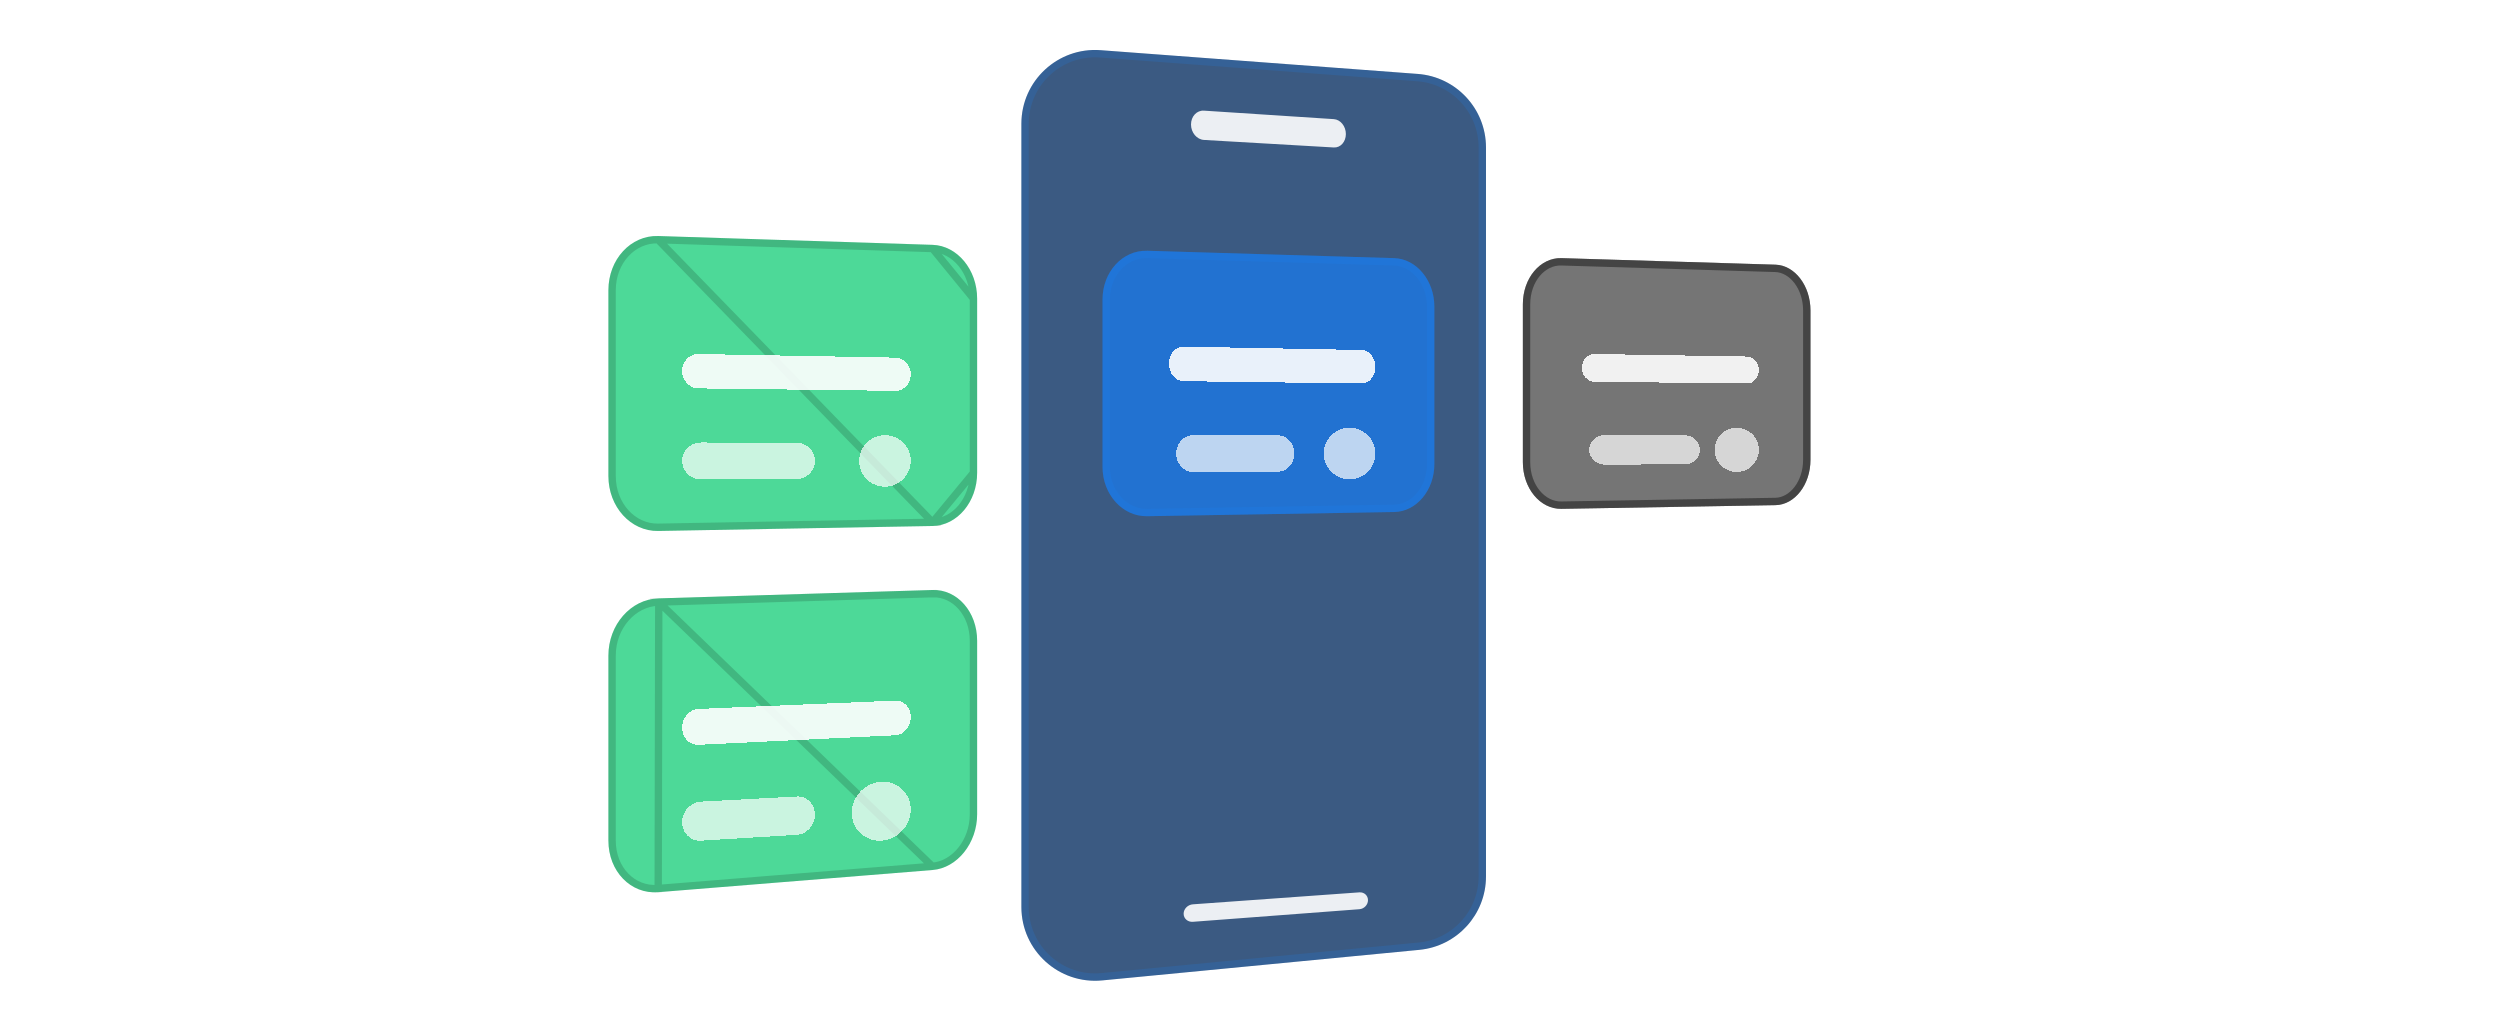 <svg width="339" height="140" viewBox="0 0 339 140" fill="none" xmlns="http://www.w3.org/2000/svg">
	<path d="M138.5 16.777C138.5 10.96 143.446 6.37 149.247 6.805L192.247 10.024C197.465 10.414 201.5 14.762 201.5 19.996V118.846C201.5 123.998 197.587 128.306 192.459 128.8L149.459 132.944C143.585 133.51 138.5 128.892 138.5 122.99V16.777Z" fill="#0A3163" fill-opacity="0.8"/>
	<path d="M149.209 7.303L192.209 10.522C197.167 10.893 201 15.024 201 19.996V118.846C201 123.74 197.282 127.833 192.411 128.303L149.411 132.446C143.83 132.984 139 128.597 139 122.99V16.777C139 11.251 143.699 6.891 149.209 7.303Z" stroke="#1587FA" stroke-opacity="0.16"/>
	<path d="M163.257 15.004L180.867 16.154C181.771 16.214 182.5 17.12 182.5 18.177C182.5 19.234 181.771 20.051 180.867 19.997L163.257 18.976C162.289 18.919 161.5 17.98 161.5 16.881C161.5 15.781 162.287 14.939 163.257 15.004Z" fill="white" fill-opacity="0.9"/>
	<path d="M161.755 122.626L184.334 121.003C184.978 120.958 185.5 121.43 185.5 122.061C185.5 122.69 184.978 123.242 184.334 123.29L161.755 124.996C161.063 125.049 160.5 124.559 160.5 123.903C160.5 123.247 161.063 122.677 161.755 122.626Z" fill="white" fill-opacity="0.9"/>
	<path d="M155.551 34.002C155.551 34.001 155.552 34 155.553 34L189.049 35.003C192.071 35.094 194.5 38.035 194.5 41.574V62.933C194.5 66.472 192.071 69.382 189.049 69.431L155.551 69.999C152.221 70.056 149.5 67.055 149.5 63.3V40.624C149.5 36.866 152.22 33.903 155.549 34.004C155.551 34.004 155.551 34.003 155.551 34.002V34.002Z" fill="#1B79E6" fill-opacity="0.78"/>
	<path d="M189.041 68.931L189.04 68.931L155.543 69.499C152.547 69.55 150 66.832 150 63.3V40.624C150 37.09 152.542 34.413 155.534 34.504C155.555 34.504 155.576 34.504 155.596 34.502L189.034 35.503C189.034 35.503 189.034 35.503 189.034 35.503C191.716 35.584 194 38.229 194 41.574V62.933C194 66.276 191.718 68.888 189.041 68.931Z" stroke="#1587FA" stroke-opacity="0.16"/>
	<path d="M211.725 35.002L240.758 35.891C243.383 35.971 245.5 38.752 245.5 42.108V62.345C245.5 65.697 243.387 68.452 240.758 68.498L211.725 68.999C208.847 69.049 206.5 66.214 206.5 62.667V41.265C206.5 37.718 208.851 34.918 211.725 35.002Z" fill="#404040" fill-opacity="0.72"/>
	<path d="M211.711 35.502L240.743 36.39C242.994 36.459 245 38.906 245 42.108V62.345C245 65.544 243 67.958 240.749 67.998L211.717 68.499C209.211 68.543 207 66.038 207 62.667V41.265C207 37.896 209.212 35.429 211.71 35.502C211.71 35.502 211.71 35.502 211.711 35.502Z" stroke="#2A2A2A" stroke-opacity="0.64"/>
	<path d="M89.252 32.003L126.469 33.201C129.812 33.311 132.5 36.57 132.5 40.486V64.122C132.5 68.037 129.812 71.261 126.469 71.324L89.252 71.999C85.539 72.065 82.5 68.736 82.5 64.559V39.35C82.5 35.173 85.535 31.886 89.252 32.003Z" fill="#1BCE7B" fill-opacity="0.78"/>
	<path d="M126.453 33.701L89.236 32.503L126.453 33.701ZM126.453 33.701C126.453 33.701 126.453 33.701 126.453 33.701M126.453 33.701L126.453 33.701M126.453 33.701C129.457 33.8 132 36.765 132 40.486M126.453 33.701L132 40.486M132 40.486V64.122M132 40.486V64.122M132 64.122C132 67.842 129.459 70.768 126.46 70.824M132 64.122L126.46 70.824M126.46 70.824L89.243 71.499C89.243 71.499 89.243 71.499 89.243 71.499C85.862 71.559 83 68.511 83 64.559V39.35C83 35.399 85.854 32.397 89.236 32.503L126.46 70.824Z" stroke="black" stroke-opacity="0.16"/>
	<path d="M89.252 81.144C89.252 81.142 89.252 81.141 89.254 81.141L126.469 80.002C129.812 79.901 132.5 82.981 132.5 86.88V110.421C132.5 114.32 129.812 117.699 126.469 117.971L89.252 120.98C85.539 121.28 82.5 118.154 82.5 113.994V88.886C82.5 84.727 85.534 81.263 89.25 81.145C89.251 81.145 89.252 81.145 89.252 81.144V81.144Z" fill="#1BCE7B" fill-opacity="0.78"/>
	<path d="M89.327 81.639C89.307 81.643 89.286 81.645 89.266 81.645C85.866 81.753 83 84.948 83 88.886V113.994C83 117.919 85.843 120.753 89.211 120.482L89.211 120.482M89.327 81.639L89.252 120.98L89.211 120.482M89.327 81.639L126.484 80.502L126.469 80.002L126.484 80.502C129.47 80.412 132 83.182 132 86.88V110.421C132 114.127 129.45 117.226 126.429 117.473L89.327 81.639ZM89.211 120.482L126.429 117.473L89.211 120.482Z" stroke="black" stroke-opacity="0.16"/>
	<g filter="url(#filter0_d_19512_119220)">
		<path d="M160.497 43L184.634 43.457C185.665 43.476 186.5 44.504 186.5 45.758C186.5 47.008 185.665 48.012 184.634 48L160.497 47.69C159.396 47.675 158.5 46.611 158.5 45.314C158.5 44.016 159.396 42.98 160.497 43Z" fill="white" fill-opacity="0.9" shape-rendering="crispEdges"/>
	</g>
	<g filter="url(#filter1_d_19512_119220)">
		<path d="M216.207 44.003C216.207 44.002 216.209 44 216.211 44L236.897 44.345C237.785 44.358 238.5 45.188 238.5 46.194C238.5 47.201 237.785 48.01 236.897 48L216.207 47.768C215.263 47.758 214.5 46.904 214.5 45.863C214.5 44.824 215.265 43.992 216.204 44.007C216.206 44.007 216.207 44.005 216.207 44.003V44.003Z" fill="white" fill-opacity="0.9" shape-rendering="crispEdges"/>
	</g>
	<g filter="url(#filter2_d_19512_119220)">
		<path d="M94.717 44.002C94.717 44.003 94.718 44.004 94.719 44.004L121.44 44.492C122.579 44.514 123.5 45.537 123.5 46.777C123.5 48.017 122.579 49.014 121.44 49L94.717 48.666C93.495 48.651 92.5 47.591 92.5 46.3C92.5 45.01 93.494 43.979 94.715 44C94.716 44 94.717 44.001 94.717 44.002V44.002Z" fill="white" fill-opacity="0.9" shape-rendering="crispEdges"/>
	</g>
	<g filter="url(#filter3_d_19512_119220)">
		<path d="M94.717 92.13L121.44 91.002C122.579 90.952 123.5 91.966 123.5 93.259C123.5 94.553 122.579 95.647 121.44 95.704L94.717 96.998C93.495 97.055 92.5 96.014 92.5 94.664C92.5 93.317 93.495 92.18 94.717 92.13Z" fill="white" fill-opacity="0.9" shape-rendering="crispEdges"/>
	</g>
	<g filter="url(#filter4_d_19512_119220)">
		<path d="M183.016 54C184.946 54.01 186.5 55.574 186.5 57.498C186.5 59.422 184.942 60.99 183.016 61C181.079 61.01 179.5 59.443 179.5 57.502C179.5 55.561 181.079 53.993 183.016 54Z" fill="white" fill-opacity="0.7" shape-rendering="crispEdges"/>
	</g>
	<g filter="url(#filter5_d_19512_119220)">
		<path d="M235.512 54C237.166 54.006 238.5 55.349 238.5 57C238.5 58.651 237.166 59.994 235.512 60C233.85 60.006 232.5 58.663 232.5 57C232.5 55.337 233.854 53.994 235.512 54Z" fill="white" fill-opacity="0.7" shape-rendering="crispEdges"/>
	</g>
	<g filter="url(#filter6_d_19512_119220)">
		<path d="M120.018 55C121.946 55.01 123.5 56.576 123.5 58.498C123.5 60.421 121.946 61.99 120.018 62C118.079 62.009 116.5 60.443 116.5 58.502C116.5 56.56 118.079 54.991 120.018 55Z" fill="white" fill-opacity="0.7" shape-rendering="crispEdges"/>
	</g>
	<g filter="url(#filter7_d_19512_119220)">
		<path d="M119.52 102.005C121.724 101.894 123.5 103.584 123.5 105.778C123.5 107.972 121.724 109.86 119.52 109.993C117.305 110.126 115.5 108.439 115.5 106.224C115.5 104.008 117.305 102.12 119.52 102.005Z" fill="white" fill-opacity="0.7" shape-rendering="crispEdges"/>
	</g>
	<g filter="url(#filter8_d_19512_119220)">
		<path d="M161.766 55.002C161.766 55.001 161.767 55 161.768 55L173.322 55.041C174.526 55.045 175.5 56.148 175.5 57.498C175.5 58.852 174.526 59.952 173.322 59.959L161.766 60C160.516 60.003 159.5 58.887 159.5 57.502C159.5 56.117 160.516 54.998 161.764 55.003C161.765 55.003 161.766 55.003 161.766 55.002V55.002Z" fill="white" fill-opacity="0.7" shape-rendering="crispEdges"/>
	</g>
	<g filter="url(#filter9_d_19512_119220)">
		<path d="M217.623 55.002C217.623 55.002 217.624 55.003 217.624 55.003L228.455 55.032C229.586 55.035 230.5 55.918 230.5 57C230.5 58.085 229.586 58.965 228.455 58.968L217.623 59C216.451 59.003 215.5 58.109 215.5 57C215.5 55.892 216.45 54.998 217.621 55C217.622 55 217.623 55.001 217.623 55.002V55.002Z" fill="white" fill-opacity="0.7" shape-rendering="crispEdges"/>
	</g>
	<g filter="url(#filter10_d_19512_119220)">
		<path d="M95.052 56.002C95.052 56.001 95.053 56 95.054 56L108.052 56.041C109.406 56.045 110.5 57.147 110.5 58.498C110.5 59.85 109.406 60.949 108.052 60.955L95.052 61C93.646 61.006 92.5 59.885 92.5 58.502C92.5 57.115 93.645 55.998 95.051 56.003C95.052 56.003 95.052 56.002 95.052 56.002V56.002Z" fill="white" fill-opacity="0.7" shape-rendering="crispEdges"/>
	</g>
	<g filter="url(#filter11_d_19512_119220)">
		<path d="M95.052 104.7L108.052 104.003C109.406 103.932 110.5 105.032 110.5 106.463C110.5 107.894 109.406 109.123 108.052 109.204L95.052 109.996C93.646 110.08 92.5 108.96 92.5 107.495C92.5 106.027 93.646 104.778 95.052 104.7Z" fill="white" fill-opacity="0.7" shape-rendering="crispEdges"/>
	</g>
	<defs>
		<filter id="filter0_d_19512_119220" x="148.5" y="37" width="48" height="25" filterUnits="userSpaceOnUse" color-interpolation-filters="sRGB">
			<feFlood flood-opacity="0" result="BackgroundImageFix"/>
			<feColorMatrix in="SourceAlpha" type="matrix" values="0 0 0 0 0 0 0 0 0 0 0 0 0 0 0 0 0 0 127 0" result="hardAlpha"/>
			<feOffset dy="4"/>
			<feGaussianBlur stdDeviation="5"/>
			<feComposite in2="hardAlpha" operator="out"/>
			<feColorMatrix type="matrix" values="0 0 0 0 0 0 0 0 0 0 0 0 0 0 0 0 0 0 0.05 0"/>
			<feBlend mode="normal" in2="BackgroundImageFix" result="effect1_dropShadow_19512_119220"/>
			<feBlend mode="normal" in="SourceGraphic" in2="effect1_dropShadow_19512_119220" result="shape"/>
		</filter>
		<filter id="filter1_d_19512_119220" x="204.5" y="38" width="44" height="24" filterUnits="userSpaceOnUse" color-interpolation-filters="sRGB">
			<feFlood flood-opacity="0" result="BackgroundImageFix"/>
			<feColorMatrix in="SourceAlpha" type="matrix" values="0 0 0 0 0 0 0 0 0 0 0 0 0 0 0 0 0 0 127 0" result="hardAlpha"/>
			<feOffset dy="4"/>
			<feGaussianBlur stdDeviation="5"/>
			<feComposite in2="hardAlpha" operator="out"/>
			<feColorMatrix type="matrix" values="0 0 0 0 0 0 0 0 0 0 0 0 0 0 0 0 0 0 0.05 0"/>
			<feBlend mode="normal" in2="BackgroundImageFix" result="effect1_dropShadow_19512_119220"/>
			<feBlend mode="normal" in="SourceGraphic" in2="effect1_dropShadow_19512_119220" result="shape"/>
		</filter>
		<filter id="filter2_d_19512_119220" x="82.5" y="38" width="51" height="25" filterUnits="userSpaceOnUse" color-interpolation-filters="sRGB">
			<feFlood flood-opacity="0" result="BackgroundImageFix"/>
			<feColorMatrix in="SourceAlpha" type="matrix" values="0 0 0 0 0 0 0 0 0 0 0 0 0 0 0 0 0 0 127 0" result="hardAlpha"/>
			<feOffset dy="4"/>
			<feGaussianBlur stdDeviation="5"/>
			<feComposite in2="hardAlpha" operator="out"/>
			<feColorMatrix type="matrix" values="0 0 0 0 0 0 0 0 0 0 0 0 0 0 0 0 0 0 0.05 0"/>
			<feBlend mode="normal" in2="BackgroundImageFix" result="effect1_dropShadow_19512_119220"/>
			<feBlend mode="normal" in="SourceGraphic" in2="effect1_dropShadow_19512_119220" result="shape"/>
		</filter>
		<filter id="filter3_d_19512_119220" x="82.5" y="85" width="51" height="26" filterUnits="userSpaceOnUse" color-interpolation-filters="sRGB">
			<feFlood flood-opacity="0" result="BackgroundImageFix"/>
			<feColorMatrix in="SourceAlpha" type="matrix" values="0 0 0 0 0 0 0 0 0 0 0 0 0 0 0 0 0 0 127 0" result="hardAlpha"/>
			<feOffset dy="4"/>
			<feGaussianBlur stdDeviation="5"/>
			<feComposite in2="hardAlpha" operator="out"/>
			<feColorMatrix type="matrix" values="0 0 0 0 0 0 0 0 0 0 0 0 0 0 0 0 0 0 0.05 0"/>
			<feBlend mode="normal" in2="BackgroundImageFix" result="effect1_dropShadow_19512_119220"/>
			<feBlend mode="normal" in="SourceGraphic" in2="effect1_dropShadow_19512_119220" result="shape"/>
		</filter>
		<filter id="filter4_d_19512_119220" x="169.5" y="48" width="27" height="27" filterUnits="userSpaceOnUse" color-interpolation-filters="sRGB">
			<feFlood flood-opacity="0" result="BackgroundImageFix"/>
			<feColorMatrix in="SourceAlpha" type="matrix" values="0 0 0 0 0 0 0 0 0 0 0 0 0 0 0 0 0 0 127 0" result="hardAlpha"/>
			<feOffset dy="4"/>
			<feGaussianBlur stdDeviation="5"/>
			<feComposite in2="hardAlpha" operator="out"/>
			<feColorMatrix type="matrix" values="0 0 0 0 0 0 0 0 0 0 0 0 0 0 0 0 0 0 0.05 0"/>
			<feBlend mode="normal" in2="BackgroundImageFix" result="effect1_dropShadow_19512_119220"/>
			<feBlend mode="normal" in="SourceGraphic" in2="effect1_dropShadow_19512_119220" result="shape"/>
		</filter>
		<filter id="filter5_d_19512_119220" x="222.5" y="48" width="26" height="26" filterUnits="userSpaceOnUse" color-interpolation-filters="sRGB">
			<feFlood flood-opacity="0" result="BackgroundImageFix"/>
			<feColorMatrix in="SourceAlpha" type="matrix" values="0 0 0 0 0 0 0 0 0 0 0 0 0 0 0 0 0 0 127 0" result="hardAlpha"/>
			<feOffset dy="4"/>
			<feGaussianBlur stdDeviation="5"/>
			<feComposite in2="hardAlpha" operator="out"/>
			<feColorMatrix type="matrix" values="0 0 0 0 0 0 0 0 0 0 0 0 0 0 0 0 0 0 0.05 0"/>
			<feBlend mode="normal" in2="BackgroundImageFix" result="effect1_dropShadow_19512_119220"/>
			<feBlend mode="normal" in="SourceGraphic" in2="effect1_dropShadow_19512_119220" result="shape"/>
		</filter>
		<filter id="filter6_d_19512_119220" x="106.5" y="49" width="27" height="27" filterUnits="userSpaceOnUse" color-interpolation-filters="sRGB">
			<feFlood flood-opacity="0" result="BackgroundImageFix"/>
			<feColorMatrix in="SourceAlpha" type="matrix" values="0 0 0 0 0 0 0 0 0 0 0 0 0 0 0 0 0 0 127 0" result="hardAlpha"/>
			<feOffset dy="4"/>
			<feGaussianBlur stdDeviation="5"/>
			<feComposite in2="hardAlpha" operator="out"/>
			<feColorMatrix type="matrix" values="0 0 0 0 0 0 0 0 0 0 0 0 0 0 0 0 0 0 0.05 0"/>
			<feBlend mode="normal" in2="BackgroundImageFix" result="effect1_dropShadow_19512_119220"/>
			<feBlend mode="normal" in="SourceGraphic" in2="effect1_dropShadow_19512_119220" result="shape"/>
		</filter>
		<filter id="filter7_d_19512_119220" x="105.5" y="96" width="28" height="28" filterUnits="userSpaceOnUse" color-interpolation-filters="sRGB">
			<feFlood flood-opacity="0" result="BackgroundImageFix"/>
			<feColorMatrix in="SourceAlpha" type="matrix" values="0 0 0 0 0 0 0 0 0 0 0 0 0 0 0 0 0 0 127 0" result="hardAlpha"/>
			<feOffset dy="4"/>
			<feGaussianBlur stdDeviation="5"/>
			<feComposite in2="hardAlpha" operator="out"/>
			<feColorMatrix type="matrix" values="0 0 0 0 0 0 0 0 0 0 0 0 0 0 0 0 0 0 0.05 0"/>
			<feBlend mode="normal" in2="BackgroundImageFix" result="effect1_dropShadow_19512_119220"/>
			<feBlend mode="normal" in="SourceGraphic" in2="effect1_dropShadow_19512_119220" result="shape"/>
		</filter>
		<filter id="filter8_d_19512_119220" x="149.5" y="49" width="36" height="25" filterUnits="userSpaceOnUse" color-interpolation-filters="sRGB">
			<feFlood flood-opacity="0" result="BackgroundImageFix"/>
			<feColorMatrix in="SourceAlpha" type="matrix" values="0 0 0 0 0 0 0 0 0 0 0 0 0 0 0 0 0 0 127 0" result="hardAlpha"/>
			<feOffset dy="4"/>
			<feGaussianBlur stdDeviation="5"/>
			<feComposite in2="hardAlpha" operator="out"/>
			<feColorMatrix type="matrix" values="0 0 0 0 0 0 0 0 0 0 0 0 0 0 0 0 0 0 0.05 0"/>
			<feBlend mode="normal" in2="BackgroundImageFix" result="effect1_dropShadow_19512_119220"/>
			<feBlend mode="normal" in="SourceGraphic" in2="effect1_dropShadow_19512_119220" result="shape"/>
		</filter>
		<filter id="filter9_d_19512_119220" x="205.5" y="49" width="35" height="24" filterUnits="userSpaceOnUse" color-interpolation-filters="sRGB">
			<feFlood flood-opacity="0" result="BackgroundImageFix"/>
			<feColorMatrix in="SourceAlpha" type="matrix" values="0 0 0 0 0 0 0 0 0 0 0 0 0 0 0 0 0 0 127 0" result="hardAlpha"/>
			<feOffset dy="4"/>
			<feGaussianBlur stdDeviation="5"/>
			<feComposite in2="hardAlpha" operator="out"/>
			<feColorMatrix type="matrix" values="0 0 0 0 0 0 0 0 0 0 0 0 0 0 0 0 0 0 0.05 0"/>
			<feBlend mode="normal" in2="BackgroundImageFix" result="effect1_dropShadow_19512_119220"/>
			<feBlend mode="normal" in="SourceGraphic" in2="effect1_dropShadow_19512_119220" result="shape"/>
		</filter>
		<filter id="filter10_d_19512_119220" x="82.5" y="50" width="38" height="25" filterUnits="userSpaceOnUse" color-interpolation-filters="sRGB">
			<feFlood flood-opacity="0" result="BackgroundImageFix"/>
			<feColorMatrix in="SourceAlpha" type="matrix" values="0 0 0 0 0 0 0 0 0 0 0 0 0 0 0 0 0 0 127 0" result="hardAlpha"/>
			<feOffset dy="4"/>
			<feGaussianBlur stdDeviation="5"/>
			<feComposite in2="hardAlpha" operator="out"/>
			<feColorMatrix type="matrix" values="0 0 0 0 0 0 0 0 0 0 0 0 0 0 0 0 0 0 0.05 0"/>
			<feBlend mode="normal" in2="BackgroundImageFix" result="effect1_dropShadow_19512_119220"/>
			<feBlend mode="normal" in="SourceGraphic" in2="effect1_dropShadow_19512_119220" result="shape"/>
		</filter>
		<filter id="filter11_d_19512_119220" x="82.5" y="98" width="38" height="26" filterUnits="userSpaceOnUse" color-interpolation-filters="sRGB">
			<feFlood flood-opacity="0" result="BackgroundImageFix"/>
			<feColorMatrix in="SourceAlpha" type="matrix" values="0 0 0 0 0 0 0 0 0 0 0 0 0 0 0 0 0 0 127 0" result="hardAlpha"/>
			<feOffset dy="4"/>
			<feGaussianBlur stdDeviation="5"/>
			<feComposite in2="hardAlpha" operator="out"/>
			<feColorMatrix type="matrix" values="0 0 0 0 0 0 0 0 0 0 0 0 0 0 0 0 0 0 0.05 0"/>
			<feBlend mode="normal" in2="BackgroundImageFix" result="effect1_dropShadow_19512_119220"/>
			<feBlend mode="normal" in="SourceGraphic" in2="effect1_dropShadow_19512_119220" result="shape"/>
		</filter>
	</defs>
</svg>
